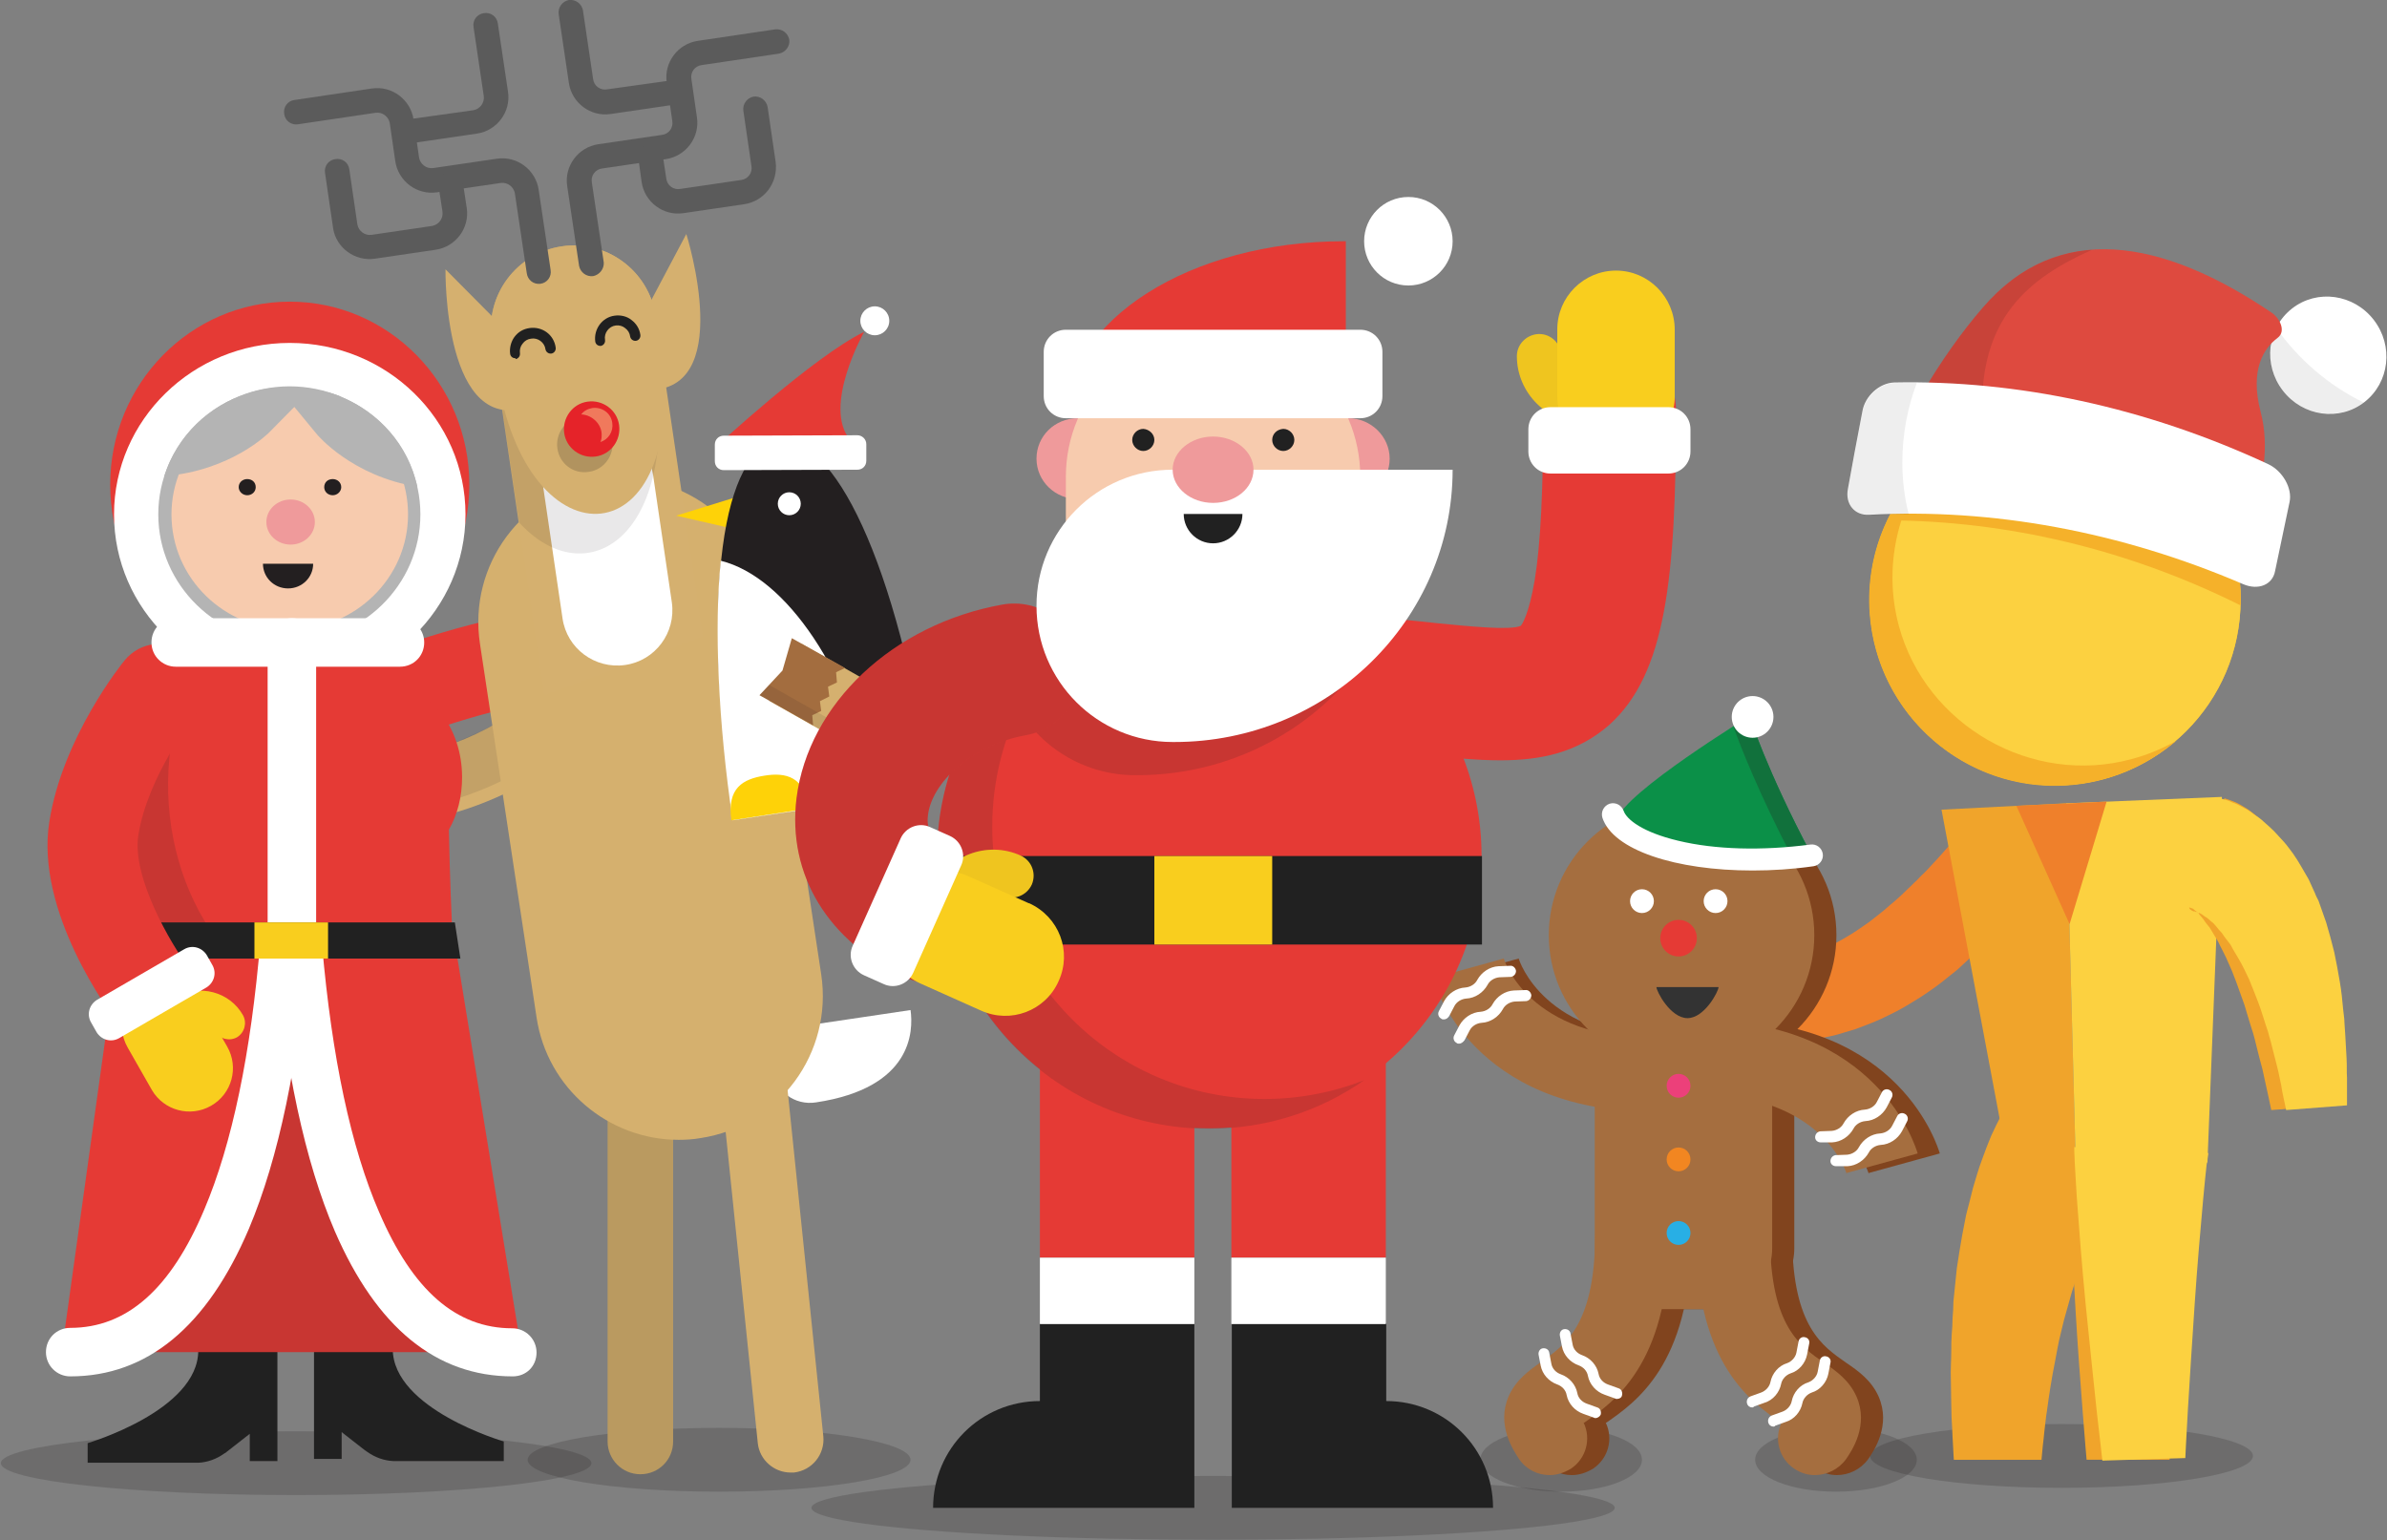 <svg xmlns="http://www.w3.org/2000/svg" xmlns:xlink="http://www.w3.org/1999/xlink" version="1.1" id="Layer_1" x="0" y="0" viewBox="0 0 561 362" xml:space="preserve" enable-background="new 0 0 561 362"><rect x="0" y="0" width="561" height="362" fill="#808080" stroke="none"/><style type="text/css">
	.st0{opacity:0.2;}
	.st1{fill:#231F20;}
	.st2{fill:#F0A42B;}
	.st3{fill:#EF802B;}
	.st4{fill:#FABD2D;}
	.st5{fill:#FCD140;}
	.st6{fill:#F5B12A;}
	.st7{fill:#FFFFFF;}
	.st8{opacity:7.000000e-02;}
	.st9{fill:#010101;}
	.st10{fill:#DE4A3F;}
	.st11{opacity:0.1;}
	.st12{fill:#E48A2D;}
	.st13{fill:#81441E;}
	.st14{fill:#A56E3F;}
	.st15{fill:#E53A35;}
	.st16{fill:#333333;}
	.st17{fill:#EC407A;}
	.st18{fill:#F28621;}
	.st19{fill:#28AFE5;}
	.st20{fill:#0B9048;}
	.st21{fill:#11713C;}
	.st22{fill:#A36D3F;}
	.st23{fill:#1D191A;}
	.st24{fill:#D5B06F;}
	.st25{fill:#F9CE1E;}
	.st26{fill:#B4B4B4;}
	.st27{fill:#F7CBAE;}
	.st28{fill:#EF9A9B;}
	.st29{opacity:0.15;}
	.st30{fill:#212121;}
	.st31{fill:#BA9A60;}
	.st32{fill:#D5B06E;}
	.st33{fill:#221F1F;}
	.st34{fill:#E52329;}
	.st35{fill:#202020;}
	.st36{fill:#5B5B5B;}
	.st37{fill:#FED208;}
	.st38{opacity:5.000000e-02;}
	.st39{opacity:0.55;}
	.st40{fill:#F9C087;}
</style><g class="st0"><ellipse class="st1" cx="484.5" cy="342.2" rx="45" ry="7.5"/></g><path class="st2" d="M498.9 279c0 0-0.1 0.1-0.2 0.2 -0.1 0.1 0 0 0 0 0 0 0-0.1 0-0.1 0.1-0.2-0.1 0-0.2 0.2 -0.1 0.1-0.1 0.1-0.2 0.2 -0.1 0.1-0.2 0.2-0.3 0.4 -0.2 0.3-0.4 0.5-0.7 0.9 -0.3 0.4-0.6 0.8-0.9 1.2 -0.6 1-1.3 2-2 3.3 -0.7 1.2-1.5 2.7-2.2 4.3 -0.4 0.8-0.7 1.7-1.1 2.5 -0.4 0.9-0.8 1.7-1.1 2.7 -0.7 1.9-1.5 3.8-2.1 5.9 -0.3 1-0.7 2.1-1 3.1 -0.3 1.1-0.6 2.1-0.9 3.2 -0.3 1.1-0.6 2.2-0.9 3.2 -0.3 1.1-0.5 2.2-0.8 3.3 -0.3 1.1-0.5 2.2-0.7 3.2 -0.2 1.1-0.4 2.1-0.6 3.2 -0.4 2.1-0.8 4.1-1.1 6.1 -0.3 2-0.6 3.8-0.8 5.5 -0.3 1.7-0.4 3.3-0.6 4.7 -0.1 1.4-0.3 2.6-0.4 3.7 -0.2 2-0.3 3.2-0.3 3.2h-20.6c0 0-0.1-1.3-0.2-3.5 -0.1-1.1-0.1-2.4-0.2-4 -0.1-1.5-0.2-3.3-0.2-5.2 0-1.9-0.1-4-0.1-6.2 -0.1-2.2 0.1-4.5 0.1-6.9 0-1.2 0-2.4 0.1-3.7 0.1-1.3 0.2-2.5 0.2-3.8 0.1-1.3 0.2-2.6 0.2-3.9 0.1-1.3 0.3-2.6 0.4-3.9 0.1-1.3 0.3-2.6 0.4-3.9 0.2-1.3 0.4-2.6 0.6-3.9 0.4-2.6 0.9-5.2 1.4-7.7 0.2-1.2 0.6-2.5 0.9-3.7 0.3-1.2 0.6-2.4 0.9-3.6 0.7-2.3 1.3-4.5 2.1-6.6 0.7-2 1.5-4 2.2-5.7 0.8-1.7 1.5-3.2 2.2-4.5 0.2-0.3 0.3-0.6 0.5-0.9 0.2-0.3 0.4-0.6 0.5-0.9 0.3-0.6 0.5-0.9 1-1.5 0.6-0.9 0.9-1.3 0.9-1.3L498.9 279z"/><path class="st2" d="M518 275.3c0 0 0 0.1 0 0.2 0 0.1 0 0.2-0.1 0.4 -0.1 0.4-0.2 1.1-0.4 1.9 -0.3 1.7-0.7 4.3-1.2 7.4 -0.9 6.3-2 14.8-3 23.4 -1 8.6-1.8 17.2-2.4 23.7 -0.6 6.5-1 10.8-1 10.8h-19.5c0 0-0.4-4.4-0.9-11 -0.5-6.6-1.2-15.4-1.7-24.2 -0.5-8.8-1-17.7-1.1-24.5 -0.1-3.4-0.1-6.3-0.1-8.3 0-1.1 0-1.9 0-2.5 0-0.7 0-1 0-1L518 275.3z"/><path class="st3" d="M401 231.3c0 0 1.3-0.3 3.4-0.6 0.5-0.1 1.2-0.2 1.8-0.3 0.6-0.1 1.2-0.3 1.8-0.4 0.6-0.1 1.3-0.3 2-0.4 0.7-0.2 1.5-0.4 2.3-0.6 1.6-0.3 3.3-0.9 5.1-1.4 0.9-0.3 1.8-0.6 2.7-0.9 0.5-0.2 0.9-0.3 1.4-0.5 0.5-0.2 0.9-0.4 1.4-0.6 0.9-0.4 1.9-0.7 2.8-1.1 0.9-0.4 1.9-0.9 2.8-1.3 1.8-1 3.7-1.9 5.5-3 0.9-0.5 1.8-1.1 2.7-1.7 0.9-0.6 1.7-1.2 2.6-1.8 1.6-1.3 3.3-2.5 4.8-3.9 1.6-1.3 3-2.6 4.3-3.9 0.7-0.6 1.3-1.3 2-1.9 0.6-0.6 1.2-1.3 1.8-1.8 1.2-1.2 2.2-2.4 3.1-3.3 0.9-1 1.7-1.9 2.4-2.7 1.3-1.5 2.1-2.3 2.1-2.3l16.4 11.9c0 0-0.7 1.1-2 3.1 -0.7 1-1.4 2.2-2.5 3.5 -1 1.3-2.1 2.8-3.5 4.3 -0.7 0.8-1.4 1.6-2.2 2.4 -0.7 0.8-1.5 1.7-2.4 2.5 -0.9 0.8-1.8 1.7-2.7 2.5 -0.9 0.9-2 1.7-3 2.5 -2 1.7-4.3 3.3-6.6 4.8 -2.4 1.5-4.8 3-7.4 4.2 -2.5 1.3-5.2 2.3-7.9 3.3 -1.4 0.4-2.7 0.8-4 1.2 -1.3 0.4-2.7 0.6-4 0.9 -0.7 0.1-1.3 0.3-1.9 0.4 -0.7 0.1-1.3 0.2-1.9 0.3 -1.3 0.1-2.5 0.3-3.7 0.4 -2.4 0.1-4.7 0.2-6.8 0 -1-0.1-2-0.1-3-0.2 -1-0.1-1.9-0.2-2.8-0.4 -0.9-0.1-1.7-0.3-2.4-0.4 -0.4 0-0.7-0.1-1-0.2 -0.3-0.1-0.6-0.2-0.8-0.2 -2.1-0.6-3.4-1-3.4-1L401 231.3z"/><circle class="st4" cx="483" cy="141" r="43.6"/><circle class="st5" cx="483" cy="141" r="43.6"/><path class="st6" d="M501 178.4c-23.4 6.4-48.3-7.8-54.7-31.2 -3.8-14-0.3-28.5 8.2-39.3 -10.1 8.7-16.1 21.9-15.1 36.2 1.7 24 22.6 42.2 46.6 40.5 9.8-0.7 18.6-4.6 25.5-10.5C508.3 175.9 504.8 177.4 501 178.4z"/><path class="st7" d="M538.7 72.5c-5.9 4.6-6.9 13.2-2.2 19.3 4.7 6.1 13.3 7.3 19.2 2.7 5.9-4.6 6.9-13.2 2.2-19.3C553.2 69.1 544.6 67.9 538.7 72.5z"/><g class="st8"><path class="st9" d="M555.5 94.6c-5.9 4.4-14.4 3.2-19.1-2.8 -3.4-4.4-3.8-10.2-1.5-14.8C540.2 84.5 547.3 90.6 555.5 94.6z"/></g><path class="st10" d="M439.6 117.2c7.2-17.6 16.2-33.1 26.4-44.9 17.6-20.5 42.1-16.3 67.9 1.2 1.8 1.2 3.5 4.3 1.4 5.9 -3.2 2.4-6.6 7.4-4 17.4 4.4 16.7-7.2 34.3-7.2 34.5C496.2 119.6 467.1 114.9 439.6 117.2z"/><g class="st11"><path class="st9" d="M466 72.3c7.5-8.7 16.2-12.9 25.7-13.6 -14.8 6.6-26.6 16-25.8 38.7 0.3 7.8 11.5 14.7 14.6 21.5 -13.8-2.2-27.5-2.7-40.9-1.6C446.7 99.7 455.8 84.1 466 72.3z"/></g><path class="st6" d="M526 142c-26.1-12.9-54.3-19.6-82.4-19.7 6.4-13.5 19.7-23.4 35.7-24.8 24-2.1 45.2 15.7 47.2 39.7 0.1 1.7 0.2 3.4 0.1 5.1C526.4 142.2 526.2 142.1 526 142z"/><path class="st7" d="M434.3 114.9c-0.7 3.6 1.6 6.3 5 6.1 28.8-1.6 59 3.9 87.9 16.3 3.5 1.5 6.9 0.2 7.5-3.1 1.1-5.4 2.3-10.8 3.4-16.2 0.7-3.2-1.6-7.3-5-8.9 -28.8-13.4-59-19.8-87.9-19.2 -3.5 0.1-6.9 3.2-7.5 6.8C436.5 102.8 435.4 108.9 434.3 114.9z"/><polygon class="st12" points="461 191.2 486.7 190.3 470.9 214.4 "/><g class="st8"><path class="st9" d="M434.3 114.9c1.1-6.1 2.3-12.1 3.4-18.1 0.7-3.6 4.1-6.7 7.5-6.8 1.8 0 3.5 0 5.3 0 -2.2 5.8-3.4 12.1-3.4 18.7 0 4.2 0.5 8.3 1.5 12.2 -3.1 0-6.2 0.1-9.2 0.3C435.8 121.2 433.6 118.5 434.3 114.9z"/></g><polygon class="st2" points="487.9 275.5 472.7 277.5 456.3 190.3 485.6 188.8 "/><polygon class="st5" points="487.9 275.5 518.8 273.2 522.2 187.3 485.6 188.8 "/><path class="st5" d="M519 271c0 0 0 0.2-0.1 0.7 -0.1 0.5-0.1 1.2-0.3 2.1 -0.2 1.9-0.5 4.6-0.8 8 -0.6 6.7-1.4 15.7-2 24.7 -0.6 9-1.2 18.1-1.6 24.9 -0.4 6.8-0.6 11.3-0.6 11.3l-19.5 0.6c0 0-0.5-4.6-1.3-11.4 -0.7-6.8-1.7-16-2.6-25.1 -0.9-9.2-1.6-18.4-2.1-25.3 -0.2-3.5-0.4-6.4-0.5-8.5 0-1.1-0.1-1.9-0.1-2.5 0-0.6 0-0.9 0-0.9L519 271z"/><path class="st2" d="M522.8 187.6c0 0 0.1 0 0.2 0.1 0.6 0.2 1.6 0.5 2.7 1 0.6 0.3 1.3 0.7 2.1 1.2 0.7 0.4 1.4 1 2.2 1.6 0.7 0.6 1.3 1.2 2.1 1.9 0.4 0.4 0.7 0.7 1 1.1 0.3 0.4 0.6 0.8 1 1.2 0.7 0.8 1.2 1.6 1.8 2.5 0.3 0.4 0.6 0.9 0.9 1.3 0.3 0.5 0.5 0.9 0.7 1.4 0.5 0.9 1 1.9 1.4 2.9 0.4 1 0.8 2 1.2 3 0.4 1 0.7 2 1 3.1 0.3 1 0.7 2.1 1 3.2 0.2 1.1 0.5 2.1 0.8 3.2 0.2 1.1 0.5 2.2 0.7 3.3 0.2 1.1 0.4 2.2 0.5 3.3 0.2 1.1 0.4 2.2 0.5 3.3 0.2 2.2 0.5 4.3 0.7 6.4 0.1 2.1 0.2 4.2 0.4 6.2 0.2 2 0.1 3.9 0.2 5.7 0 1.8 0 3.5 0.1 5.1 -0.2 6.2-0.3 10.4-0.3 10.4l-11.9 0.9c0 0-0.8-3.9-2.1-9.7 -0.4-1.4-0.8-3-1.2-4.6 -0.4-1.6-0.8-3.4-1.4-5.1 -0.5-1.7-1.1-3.5-1.6-5.3 -0.6-1.8-1.3-3.5-1.9-5.3 -0.3-0.9-0.7-1.7-1-2.6 -0.4-0.8-0.7-1.7-1.1-2.5 -0.3-0.8-0.8-1.6-1.1-2.3 -0.4-0.8-0.8-1.5-1.1-2.2 -0.4-0.7-0.8-1.3-1.2-2 -0.4-0.6-0.7-1.3-1.2-1.8 -0.4-0.5-0.8-1-1.1-1.5 -0.4-0.5-0.7-0.8-1-1.2 -0.2-0.2-0.3-0.4-0.5-0.5 -0.1-0.1-0.3-0.2-0.4-0.3 -0.3-0.2-0.5-0.5-0.7-0.5 -0.1 0-0.2-0.1-0.3-0.1 -0.1 0-0.2-0.1-0.2-0.1 -0.1 0-0.2 0-0.2 0.1 0.1 0.1 0.1 0.2 0.2 0.3 0.2 0.2 0.4 0.3 0.6 0.4 0.7 0.3 1.3 0.5 1.7 0.6 -0.1 0-0.2 0-0.2 0L522.8 187.6z"/><path class="st5" d="M521.1 187.4c0 0 0.1 0 0.2 0.1 0.2 0 0.4 0.1 0.7 0.2 0.3 0.1 0.7 0.2 1.1 0.3 0.2 0.1 0.4 0.1 0.7 0.2 0.1 0.1 0.3 0.1 0.4 0.2 0.3 0.1 0.6 0.3 1 0.4 0.8 0.3 1.4 0.7 2.2 1.1 0.4 0.2 0.8 0.4 1.2 0.7 0.4 0.2 0.7 0.5 1.1 0.8 0.8 0.5 1.7 1.1 2.4 1.8 0.8 0.7 1.6 1.4 2.4 2.2 0.7 0.8 1.5 1.6 2.3 2.5 0.8 0.9 1.4 1.8 2.1 2.7 0.3 0.5 0.7 1 1 1.5 0.3 0.5 0.6 1 0.9 1.5 0.6 1 1.2 2.1 1.8 3.1 0.5 1.1 1 2.2 1.5 3.3 0.2 0.6 0.5 1.1 0.8 1.7 0.2 0.6 0.4 1.1 0.6 1.7 0.4 1.1 0.8 2.3 1.2 3.4 0.7 2.3 1.3 4.6 1.9 7 0.5 2.3 0.9 4.6 1.3 6.9 0.4 2.3 0.6 4.4 0.8 6.6 0.1 1.1 0.3 2.1 0.3 3.1 0.1 1 0.1 2 0.2 3 0.1 1.9 0.2 3.7 0.3 5.4 0.1 1.7 0 3.2 0.1 4.5 0 1.3 0 2.5 0 3.5 0 1.9 0 3 0 3l-14.3 1.1c0 0-0.2-1-0.6-2.8 -0.2-0.9-0.4-1.9-0.6-3.2 -0.3-1.2-0.5-2.6-0.9-4.1 -0.4-1.5-0.8-3.1-1.2-4.7 -0.2-0.8-0.4-1.7-0.7-2.6 -0.2-0.9-0.5-1.7-0.8-2.6 -0.6-1.8-1.1-3.6-1.8-5.4 -0.7-1.8-1.4-3.6-2.1-5.3 -0.8-1.7-1.6-3.4-2.5-4.9 -0.4-0.7-0.9-1.5-1.3-2.2 -0.2-0.4-0.4-0.7-0.6-1.1 -0.2-0.3-0.5-0.6-0.7-0.9 -0.5-0.6-0.9-1.2-1.3-1.8 -0.5-0.5-0.9-1-1.3-1.5 -0.2-0.2-0.4-0.5-0.6-0.7 -0.2-0.2-0.4-0.4-0.6-0.5 -0.4-0.3-0.8-0.8-1.2-1 -0.4-0.2-0.7-0.5-1-0.7 -0.3-0.2-0.6-0.3-0.8-0.4 -0.3-0.2-0.4-0.1-0.6-0.2 -0.1 0-0.2 0-0.2-0.1 0 0-0.1 0-0.1 0 -0.1 0-0.1 0-0.1 0.1 0 0 0 0 0.1 0.1 0 0 0 0 0 0 0.1 0 0.2 0.1 0.3 0.1 0.2 0.1 0.3 0.1 0.5 0.1 0.1 0 0.1 0 0.2 0l0.1 0 -0.1 0c-0.1 0-0.2 0-0.2 0L521.1 187.4z"/><polygon class="st3" points="486.4 217.2 473.9 189.4 495.1 188.4 "/><g class="st0"><ellipse class="st1" cx="431.5" cy="343.1" rx="19" ry="7.5"/></g><g class="st0"><ellipse class="st1" cx="366.9" cy="343.1" rx="19" ry="7.5"/></g><circle class="st13" cx="400.4" cy="219.8" r="31.2"/><path class="st13" d="M394.3 307.7h13.1c7.9 0 14.3-6.4 14.3-14.3v-44.3c0-7.9-6.4-14.3-14.3-14.3h-13.1c-7.9 0-14.3 6.4-14.3 14.3v44.3C380 301.3 386.4 307.7 394.3 307.7z"/><path class="st13" d="M392.1 261.3c-42.7 0-51.5-30.1-51.9-31.4l16.7-4.6 0-0.1c0.2 0.8 6.1 18.8 35.2 18.8 4.8 0 8.7 3.9 8.7 8.7S396.9 261.3 392.1 261.3z"/><path class="st13" d="M439.2 275.9c-0.2-0.8-6.1-18.8-35.2-18.8 -4.8 0-8.7-3.9-8.7-8.7s3.9-8.7 8.7-8.7c42.7 0 51.5 30.1 51.9 31.4l-16.7 4.6L439.2 275.9z"/><path class="st13" d="M431.7 346.7c-1.7 0-3.3-0.5-4.8-1.5 -3.6-2.4-4.8-7-3-10.8 0 0 0 0-0.1 0 -6.9-4.8-19.7-13.5-20-42.9 0-4.8 3.8-8.4 8.6-8.4 0 0 0.1 0 0.1 0 4.7 0 8.6 3.5 8.7 8.2 0.2 20.5 7.1 25.1 12.7 29 2.8 1.9 5.9 4.1 7.6 7.9 3 6.8-1.1 12.8-2.4 14.7C437.3 345.4 434.5 346.7 431.7 346.7z"/><path class="st13" d="M369.4 346.7c-2.8 0-5.5-1.3-7.2-3.8 -1.3-2-5.4-8-2.4-14.8 1.7-3.8 4.8-6 7.6-8 5.5-3.9 12.4-8.4 12.7-28.9 0-4.8 3.9-8.2 8.7-8.2 0 0 0.1 0 0.1 0 4.8 0 8.6 3.6 8.6 8.4 -0.3 29.4-13.1 38.2-20 43 0 0 0-0.1-0.1 0 1.8 3.8 0.6 8.4-3 10.8C372.7 346.2 371.1 346.7 369.4 346.7z"/><circle class="st13" cx="399.7" cy="220.5" r="4.3"/><circle class="st13" cx="399.7" cy="237.8" r="2.8"/><circle class="st13" cx="399.7" cy="255.2" r="2.8"/><circle class="st13" cx="399.7" cy="272.5" r="2.8"/><circle class="st13" cx="399.7" cy="289.8" r="2.8"/><circle class="st13" cx="391.1" cy="211.8" r="2.8"/><circle class="st13" cx="408.4" cy="211.8" r="2.8"/><circle class="st14" cx="395.2" cy="219.8" r="31.2"/><path class="st14" d="M389.1 307.7h13.1c7.9 0 14.3-6.4 14.3-14.3v-44.3c0-7.9-6.4-14.3-14.3-14.3h-13.1c-7.9 0-14.3 6.4-14.3 14.3v44.3C374.8 301.3 381.2 307.7 389.1 307.7z"/><path class="st14" d="M434 275.9c-0.2-0.8-6.1-18.8-35.2-18.8 -4.8 0-8.7-3.9-8.7-8.7s3.9-8.7 8.7-8.7c42.7 0 51.5 30.1 51.9 31.4l-16.7 4.6L434 275.9z"/><path class="st14" d="M388.6 261.3c-42.7 0-51.5-30.1-51.9-31.4l16.7-4.6 0-0.1c0.2 0.8 6.1 18.8 35.2 18.8 4.8 0 8.7 3.9 8.7 8.7S393.4 261.3 388.6 261.3z"/><path class="st14" d="M426.5 346.7c-1.7 0-3.3-0.5-4.8-1.5 -3.6-2.4-4.8-7-3-10.8 0 0 0 0-0.1 0 -6.9-4.8-19.7-13.5-20-42.9 0-4.8 3.8-8.4 8.6-8.4 0 0 0.1 0 0.1 0 4.7 0 8.6 3.5 8.7 8.2 0.2 20.5 7.1 25.1 12.7 29 2.8 1.9 5.9 4.1 7.6 7.9 3 6.8-1.1 12.8-2.4 14.7C432.1 345.4 429.3 346.7 426.5 346.7z"/><path class="st14" d="M364.2 346.7c-2.8 0-5.5-1.3-7.2-3.8 -1.3-2-5.4-8-2.4-14.8 1.7-3.8 4.8-6 7.6-8 5.5-3.9 12.4-8.4 12.7-28.9 0-4.8 3.9-8.2 8.7-8.2 0 0 0.1 0 0.1 0 4.8 0 8.6 3.6 8.6 8.4 -0.3 29.4-13.1 38.2-20 43 0 0 0-0.1-0.1 0 1.8 3.8 0.6 8.4-3 10.8C367.5 346.2 365.9 346.7 364.2 346.7z"/><circle class="st15" cx="394.5" cy="220.5" r="4.3"/><path class="st16" d="M389.3 232c0 1 3.3 7.3 7.3 7.3s7.3-6.3 7.3-7.3H389.3z"/><circle class="st17" cx="394.5" cy="255.2" r="2.8"/><circle class="st18" cx="394.5" cy="272.5" r="2.8"/><circle class="st19" cx="394.5" cy="289.8" r="2.8"/><circle class="st7" cx="385.9" cy="211.8" r="2.8"/><circle class="st7" cx="403.2" cy="211.8" r="2.8"/><path class="st7" d="M339.3 239.6c-0.2 0-0.4 0-0.6-0.2 -0.6-0.3-0.9-1.1-0.5-1.8l1.2-2.3c1-1.8 2.9-3.1 5-3.2 1.2-0.1 2.3-0.8 2.8-1.8 1-1.8 2.9-3.1 5-3.2l2.7-0.1c0.7-0.1 1.3 0.5 1.4 1.2 0 0.7-0.5 1.3-1.2 1.4l-2.7 0.1c-1.2 0.1-2.3 0.8-2.8 1.8 -1 1.8-2.9 3.1-5 3.2 -1.2 0.1-2.3 0.8-2.8 1.8l-1.2 2.3C340.2 239.4 339.8 239.6 339.3 239.6z"/><path class="st7" d="M342.9 245.3c-0.2 0-0.4 0-0.6-0.2 -0.6-0.3-0.9-1.1-0.5-1.8l1.2-2.3c1-1.8 2.9-3.1 5-3.2 1.2-0.1 2.3-0.8 2.8-1.8 1-1.8 2.9-3.1 5-3.2l2.7-0.1c0.7-0.1 1.3 0.5 1.4 1.2 0 0.7-0.5 1.3-1.2 1.4l-2.7 0.1c-1.2 0.1-2.3 0.8-2.8 1.8 -1 1.8-2.9 3.1-5 3.2 -1.2 0.1-2.3 0.8-2.8 1.8l-1.2 2.3C343.8 245 343.4 245.3 342.9 245.3z"/><path class="st7" d="M431.5 274.1c-0.7 0-1.3-0.5-1.3-1.2 0-0.7 0.5-1.3 1.2-1.4l2.7-0.1c1.2-0.1 2.3-0.8 2.8-1.8 1-1.8 2.9-3.1 5-3.2 1.2-0.1 2.3-0.8 2.8-1.8l1.2-2.3c0.3-0.6 1.1-0.9 1.8-0.5 0.6 0.3 0.9 1.1 0.5 1.8l-1.2 2.3c-1 1.8-2.9 3.1-5 3.2 -1.2 0.1-2.3 0.8-2.8 1.8 -1 1.8-2.9 3.1-5 3.2L431.5 274.1C431.5 274.1 431.5 274.1 431.5 274.1z"/><path class="st7" d="M427.9 268.5c-0.7 0-1.3-0.5-1.3-1.2 0-0.7 0.5-1.3 1.2-1.4l2.7-0.1c1.2-0.1 2.3-0.8 2.8-1.8 1-1.8 2.9-3.1 5-3.2 1.2-0.1 2.3-0.8 2.8-1.8l1.2-2.3c0.3-0.6 1.1-0.9 1.8-0.5 0.6 0.3 0.9 1.1 0.5 1.8l-1.2 2.3c-1 1.8-2.9 3.1-5 3.2 -1.2 0.1-2.3 0.8-2.8 1.8 -1 1.8-2.9 3.1-5 3.2L427.9 268.5C428 268.5 427.9 268.5 427.9 268.5z"/><path class="st7" d="M416.8 335.3c-0.5 0-1-0.3-1.2-0.9 -0.2-0.7 0.1-1.4 0.8-1.7l2.5-0.9c1.1-0.4 2-1.4 2.2-2.5 0.4-2 1.9-3.8 3.9-4.4 1.1-0.4 2-1.4 2.2-2.5l0.5-2.6c0.1-0.7 0.8-1.2 1.5-1 0.7 0.1 1.2 0.8 1 1.5l-0.5 2.6c-0.4 2-1.9 3.8-3.9 4.4 -1.1 0.4-2 1.4-2.2 2.5 -0.4 2-1.9 3.8-3.9 4.4l-2.5 0.9C417.1 335.3 416.9 335.3 416.8 335.3z"/><path class="st7" d="M411.8 330.8c-0.5 0-1-0.3-1.2-0.9 -0.2-0.7 0.1-1.4 0.8-1.7l2.5-0.9c1.1-0.4 2-1.4 2.2-2.5 0.4-2 1.9-3.8 3.9-4.4 1.1-0.4 2-1.4 2.2-2.5l0.5-2.6c0.1-0.7 0.8-1.2 1.5-1 0.7 0.1 1.2 0.8 1 1.5l-0.5 2.6c-0.4 2-1.9 3.8-3.9 4.4 -1.1 0.4-2 1.4-2.2 2.5 -0.4 2-1.9 3.8-3.9 4.4l-2.5 0.9C412.1 330.8 411.9 330.8 411.8 330.8z"/><path class="st7" d="M375 333.3c-0.1 0-0.3 0-0.4-0.1l-2.5-0.9c-2-0.7-3.5-2.4-3.9-4.4 -0.2-1.2-1.1-2.1-2.2-2.5 -2-0.7-3.5-2.4-3.9-4.4l-0.5-2.6c-0.1-0.7 0.3-1.4 1-1.5 0.7-0.1 1.4 0.3 1.5 1l0.5 2.6c0.2 1.2 1.1 2.1 2.2 2.5 2 0.7 3.5 2.4 3.9 4.4 0.2 1.2 1.1 2.1 2.2 2.5l2.5 0.9c0.7 0.2 1 1 0.8 1.7C376 332.9 375.5 333.3 375 333.3z"/><path class="st7" d="M380 328.8c-0.1 0-0.3 0-0.4-0.1l-2.5-0.9c-2-0.7-3.5-2.4-3.9-4.4 -0.2-1.2-1.1-2.1-2.2-2.5 -2-0.7-3.5-2.4-3.9-4.4l-0.5-2.6c-0.1-0.7 0.3-1.4 1-1.5 0.7-0.1 1.4 0.3 1.5 1l0.5 2.6c0.2 1.2 1.1 2.1 2.2 2.5 2 0.7 3.5 2.4 3.9 4.4 0.2 1.2 1.1 2.1 2.2 2.5l2.5 0.9c0.7 0.2 1 1 0.8 1.7C381.1 328.5 380.6 328.8 380 328.8z"/><path class="st20" d="M425.8 201c-25.4 3.4-47.8-1.5-45.8-8.4 1.9-6.4 31.2-24.3 31.2-24.3S415.1 181 425.8 201z"/><path class="st21" d="M411.2 168.4c0 0 4 12.6 14.6 32.6 -1.5 0.2-3.1 0.4-4.6 0.5 -7.9-15.2-12.2-26.2-13.8-30.7C409.7 169.3 411.2 168.4 411.2 168.4z"/><path class="st7" d="M411.9 204.6c-18.1 0-32.8-4.8-35.3-12.4 -0.4-1.4 0.3-2.8 1.7-3.3 1.4-0.4 2.8 0.3 3.3 1.7 0.7 2 4.4 5 12.8 7 8.7 2.1 19.7 2.4 31.1 0.9 1.4-0.2 2.7 0.8 2.9 2.2 0.2 1.4-0.8 2.7-2.2 2.9C421.3 204.3 416.5 204.6 411.9 204.6z"/><circle class="st7" cx="411.9" cy="168.5" r="4.9"/><g class="st0"><ellipse class="st1" cx="169" cy="343.1" rx="45" ry="7.5"/></g><path class="st7" d="M181.5 251.5c0.7 5 5.3 8.4 10.3 7.6 22.6-3.4 22.9-16.7 22.2-21.7 -2.2 0.3-19.9 3-24.9 3.7C184.1 242 180.7 246.6 181.5 251.5z"/><polygon class="st22" points="102.2 109.6 89.4 116.2 91.6 117.4 91.3 119.7 93.4 120.8 93.1 123.1 95.1 124.2 94.8 126.5 96.9 127.6 96.6 130 96.6 130 109.4 123.3 104.2 117.3 "/><g class="st11"><path class="st23" d="M124.5 227.9c0 0 15.7 21.3 40.1 17.3 24.4-4 25.9-27 25.9-27l-8.4-63.4c-3-20.2-15.4 17-35.7 19.9 -20.2 3-34.4-31.5-31.4-11.3L124.5 227.9z"/></g><path class="st24" d="M87.9 193.8c-0.2 0-0.5 0-0.7 0 -11.6-0.1-20.5-3.3-26.5-9.5 -8.4-8.7-8.2-20.4-8.1-25.3 0.3-14.3 7.1-28.4 19.7-40.8l10.9 11.1c-9.7 9.6-14.8 19.6-15 30 -0.1 5.2 0.3 10.6 3.7 14.2 3 3.1 8.2 4.7 15.5 4.7 14.2 0.2 29.6-6.2 42.2-17.6l10.4 11.6C124.7 186 105.8 193.8 87.9 193.8z"/><g class="st11"><path class="st23" d="M51.5 156.3c0.2-7.7 2.2-15.3 6-22.7 3.3-6.3 7.9-12.4 13.7-18.1 0 0-11.8 16.4-13 40.9 -0.5 9.7 3.6 25.3 27.8 24.6 7.2-0.2 17.2-4.8 24.7-8.1 2.4-1 4.9-2.3 7.2-3.6l-3-7c-3-20.2 12.3 14.1 32.6 11.1 20.2-3 29.7-40.2 32.6-19.9l8.4 63.4 -63.9 9.9 -6.6-43.3c-10.4 5-21.4 7.7-32 7.5 0 0-0.1 0-0.1 0 -11.5-0.2-20.4-3.3-26.3-9.5C51.1 172.9 51.4 161.3 51.5 156.3z"/></g><path class="st15" d="M91.7 174.5c-4.2 0-8.1-2.5-9.8-6.6 -2.2-5.4 0.4-11.5 5.8-13.7 0.8-0.3 20.1-8.1 42.4-11.4 22.8-3.4 40.2-0.1 40.9 0.1 5.7 1.1 9.4 6.7 8.3 12.4 -1.1 5.7-6.7 9.4-12.4 8.3 -0.1 0-14.7-2.7-33.7 0.1 -19.8 2.9-37.4 10-37.5 10.1C94.4 174.3 93 174.5 91.7 174.5z"/><path class="st25" d="M181 157.8c-2-0.5-4.1 0.8-4.5 2.8 -1.5 6.2 2.4 12.5 8.6 14 0 0 0 0 0 0 2 0.5 4.1-0.8 4.5-2.8 0.5-2-0.8-4.1-2.8-4.6 -2.1-0.5-3.5-2.7-3-4.9C184.3 160.4 183 158.3 181 157.8L181 157.8z"/><path class="st25" d="M184.5 146.5c-5.5-1.3-10.9 2.1-12.2 7.6 -1.3 5.5 2.1 11 7.6 12.3l11.2 2.6c0 0 0 0 0 0 5.5 1.3 10.9-2.1 12.2-7.6 1.3-5.5-2.1-11-7.6-12.3L184.5 146.5C184.5 146.5 184.5 146.5 184.5 146.5z"/><path class="st7" d="M176.3 168.2c-0.5 2.1-2.6 3.3-4.6 2.9l-2.6-0.6c-2.1-0.5-3.3-2.6-2.9-4.6l5.5-23.1c0.5-2.1 2.6-3.3 4.6-2.9l2.6 0.6c2.1 0.5 3.3 2.6 2.9 4.6L176.3 168.2z"/><path class="st15" d="M25.9 113.9c0 23.7 18.9 43 42.2 43 23.3 0 42.2-19.2 42.2-43 0-23.7-18.9-43-42.2-43C44.8 70.9 25.9 90.2 25.9 113.9z"/><path class="st7" d="M26.8 120.9c0 22.3 18.5 40.3 41.3 40.3 22.8 0 41.3-18 41.3-40.3 0-22.3-18.5-40.3-41.3-40.3C45.3 80.6 26.8 98.7 26.8 120.9z"/><path class="st26" d="M37.2 120.9c0 16.6 13.8 30.1 30.8 30.1 17 0 30.8-13.5 30.8-30.1 0-16.6-13.8-30.1-30.8-30.1C51 90.9 37.2 104.3 37.2 120.9z"/><path class="st27" d="M40.3 120.9c0 15 12.4 27.1 27.8 27.1 15.3 0 27.8-12.1 27.8-27.1 0-15-12.4-27.1-27.8-27.1C52.7 93.9 40.3 106 40.3 120.9z"/><path class="st26" d="M63.2 101.7l7.3-7.4 -8.9-2.7c-9.3 1.8-17.5 7.8-21.7 16.9 -0.5 1.1-0.9 2.3-1.3 3.4C54.3 110.7 63.2 101.7 63.2 101.7z"/><path class="st26" d="M80.1 93.2c0 0-10.3-4.2-21-1l2.7 4.4 12.2-2L80.1 93.2z"/><path class="st26" d="M74.5 102.1l-6.6-8 9.1-1.9c9.1 2.6 16.8 9.3 20.1 18.7 0.4 1.2 0.7 2.3 1 3.5C82.6 111.9 74.5 102.1 74.5 102.1z"/><path class="st1" d="M61.8 132.5c0 3.2 2.6 5.8 5.9 5.8 3.3 0 5.9-2.6 5.9-5.8"/><path class="st1" d="M76.2 114.5c0 1.1 0.9 1.9 2 1.9 1.1 0 2-0.9 2-1.9 0-1.1-0.9-1.9-2-1.9C77 112.6 76.2 113.4 76.2 114.5z"/><path class="st1" d="M60.1 114.5c0 1.1-0.9 1.9-2 1.9 -1.1 0-2-0.9-2-1.9 0-1.1 0.9-1.9 2-1.9C59.3 112.6 60.1 113.4 60.1 114.5z"/><ellipse class="st28" cx="68.3" cy="122.7" rx="5.7" ry="5.3"/><path class="st15" d="M48.7 153.2c20.8-3.2 45.4-2.2 43 8 9.3 0.1 16.9 9.7 16.9 21.5 0 4.6-1.1 8.8-3.1 12.3 0.2 11.1 0.7 21.8 0.7 21.8l-78.3 4.5 -2-46.2C25.9 175.2 38.6 154.8 48.7 153.2z"/><g class="st0"><ellipse class="st1" cx="69.6" cy="343.9" rx="69.4" ry="7.5"/></g><path class="st7" d="M68.6 233.7c-3.1 0-5.7-2.5-5.7-5.7v-77c0-3.1 2.5-5.7 5.7-5.7s5.7 2.5 5.7 5.7v77C74.3 231.2 71.7 233.7 68.6 233.7z"/><g class="st29"><path class="st1" d="M20.9 183.5c3.3-14.7 11.3-26.4 21.5-33.5h7.2c-3.8 5.8-6.8 12.5-8.5 20.1 -6.6 29.3 7.8 59.5 32.2 67.2 7.9 2.5 15.8 2.4 23.2 0.1 -11.2 12.7-27.5 18.4-43.4 13.3C28.6 243 14.2 212.9 20.9 183.5z"/></g><path class="st30" d="M92.2 315.8c0 0.4 0 0.8 0 1.2h0.1c0 14.2 26.1 21.8 26.1 21.8v4.6h-0.8 -8.2 -17c0 0 0 0 0 0 -2.2-0.1-4.3-0.9-6-2.1l0 0 -0.3-0.2c-0.1-0.1-0.2-0.2-0.3-0.2l-5.5-4.3v6.3h-1.6 -4.9v-11.9 -14.2L92.2 315.8z"/><path class="st30" d="M46.6 317.4L46.6 317.4c0.1-0.4 0.1-0.8 0.1-1.2l18.5 1.1v14.2 11.9h-4.9 -1.6V337l-5.5 4.3c-0.1 0.1-0.2 0.2-0.3 0.2l-0.3 0.2 0 0c-1.7 1.2-3.8 2-6 2.1 0 0 0 0 0 0h-17 -8.2 -0.8v-4.6C20.5 339.2 46.6 331.6 46.6 317.4z"/><polygon class="st15" points="14.5 317.8 122.6 317.8 106.9 221.5 27.9 221.5 "/><g class="st29"><polygon class="st1" points="14.5 317.8 122.6 317.8 90 302 68.1 244.2 46.2 302 "/></g><path class="st7" d="M120.5 323.5c-18 0-32-11.5-41.8-34.1 -7-16.3-11.8-38.6-14.2-66.2 -0.3-3.1 2-5.9 5.1-6.1 3.1-0.3 5.9 2 6.1 5.1 2.3 26.4 6.8 47.5 13.4 62.7 7.9 18.4 18.1 27.3 31.3 27.3 3.1 0 5.7 2.5 5.7 5.7S123.7 323.5 120.5 323.5z"/><path class="st7" d="M16.5 323.5c-3.1 0-5.7-2.5-5.7-5.7s2.5-5.7 5.7-5.7c13.3 0 23.6-9.1 31.5-27.8C54.5 269 59 247.6 61.2 221c0.3-3.1 3-5.4 6.1-5.2 3.1 0.3 5.4 3 5.2 6.1 -2.3 27.8-7 50.3-14 66.9C48.7 311.8 34.6 323.5 16.5 323.5z"/><polygon class="st30" points="106.9 216.8 108.2 225.3 29 225.3 29 216.8 "/><rect x="59.8" y="216.8" class="st25" width="17.3" height="8.5"/><rect x="56.2" y="145.4" class="st27" width="23.9" height="7.8"/><path class="st15" d="M36.1 244.7c-3.2 0-6.3-1.4-8.4-4.2 -2-2.6-19.5-26.3-16.1-47.4 3.1-19.8 17.1-37.2 17.7-37.9 3.7-4.5 10.3-5.2 14.8-1.5 4.5 3.7 5.2 10.3 1.6 14.8h0c-0.1 0.1-11 13.8-13.2 27.9 -1.5 9.7 7.5 25.3 12.1 31.4 3.5 4.6 2.6 11.3-2 14.8C40.5 244 38.3 244.7 36.1 244.7z"/><path class="st7" d="M94 156.7H41.3c-3.1 0-5.7-2.5-5.7-5.7s2.5-5.7 5.7-5.7H94c3.1 0 5.7 2.5 5.7 5.7S97.2 156.7 94 156.7z"/><path class="st25" d="M39.9 239.6c-1-1.8-0.4-4.1 1.4-5.2 5.6-3.2 12.7-1.3 15.8 4.2 0 0 0 0 0 0 1 1.8 0.4 4.1-1.4 5.2 -1.8 1-4.1 0.4-5.2-1.4 -1.1-1.9-3.6-2.6-5.5-1.5C43.3 242.1 41 241.4 39.9 239.6 39.9 239.6 39.9 239.6 39.9 239.6z"/><path class="st25" d="M30 246.2c-2.8-4.9-1.1-11.1 3.8-13.9 4.9-2.8 11.1-1.1 13.9 3.8l5.7 9.9c0 0 0 0 0 0 2.8 4.9 1.1 11.1-3.8 13.9 -4.9 2.8-11.1 1.1-13.9-3.7L30 246.2C30 246.2 30 246.2 30 246.2z"/><path class="st7" d="M48.5 232.1c1.8-1.1 2.5-3.4 1.4-5.3l-1.3-2.3c-1.1-1.8-3.4-2.5-5.3-1.4L22.8 235c-1.8 1.1-2.5 3.4-1.4 5.3l1.3 2.3c1.1 1.8 3.4 2.5 5.3 1.4L48.5 232.1z"/><path class="st31" d="M150.5 346.5c-4.3 0-7.7-3.5-7.7-7.7v-80.8c0-4.3 3.5-7.7 7.7-7.7s7.7 3.5 7.7 7.7v80.8C158.2 343.1 154.8 346.5 150.5 346.5z"/><path class="st32" d="M185.8 346.1c-3.9 0-7.3-3-7.7-6.9l-8.7-84.3c-0.4-4.2 2.6-8 6.9-8.5 4.2-0.4 8 2.6 8.5 6.9l8.7 84.3c0.4 4.2-2.6 8-6.9 8.5C186.3 346.1 186.1 346.1 185.8 346.1z"/><path class="st32" d="M159.5 267.9c-16.4 0-30.9-12-33.4-28.8l-13.3-87.8c-2.8-18.5 9.9-35.7 28.4-38.5 18.5-2.8 35.7 9.9 38.5 28.4l13.3 87.8c2.8 18.5-9.9 35.7-28.4 38.5C162.9 267.8 161.2 267.9 159.5 267.9z"/><path class="st24" d="M165.2 149.6l-11.1-75.3c-1.6-10.6-11.5-18-22.1-16.4 -10.6 1.6-18 11.5-16.4 22.1l12.3 83.4"/><path class="st7" d="M140.6 114.6c5-0.7 9-3.8 11-8 1 1.5 1.6 3.2 1.9 5.1l4.4 29.9c1 7.1-3.9 13.7-11 14.7 -7.1 1-13.7-3.9-14.7-11l-4.4-29.9c-0.3-1.7-0.2-3.4 0.2-5C131.2 113.6 135.8 115.3 140.6 114.6z"/><g class="st11"><path class="st23" d="M132 57.9c0.6-0.1 1.2-0.1 1.8-0.2 9.5 1.5 17.3 8.9 18.8 18.9l1.3 8.8c6.1 41.3-16.3 54.5-31.9 37.4L115.6 80C114.1 69.4 121.4 59.5 132 57.9z"/></g><path class="st24" d="M116.7 87.4l-1.1-7.4c-1.6-10.6 5.8-20.5 16.4-22.1 10.6-1.6 20.5 5.8 22.1 16.4l1.1 7.7C162.5 130.9 123.6 134.5 116.7 87.4z"/><path class="st24" d="M152.4 71.8l8.9-16.8c0 0 12.1 38.2-10.1 36.6L152.4 71.8z"/><path class="st24" d="M118.1 76.8l-13.4-13.5c0 0-0.6 40.1 20.2 32.1L118.1 76.8z"/><g class="st0"><path class="st33" d="M138.4 110.9c3.6-0.5 6-3.9 5.5-7.4l0 0c-0.5-3.6-3.9-6-7.4-5.5l0 0c-3.6 0.5-6 3.9-5.5 7.4l0 0C131.5 109 134.8 111.5 138.4 110.9L138.4 110.9z"/></g><path class="st34" d="M140 107.3c3.6-0.5 6-3.9 5.5-7.4l0 0c-0.5-3.6-3.9-6-7.4-5.5l0 0c-3.6 0.5-6 3.9-5.5 7.4l0 0C133.1 105.3 136.4 107.8 140 107.3L140 107.3z"/><path class="st35" d="M141.1 81.3c-0.6 0-1.1-0.4-1.2-1 -0.4-2.9 1.6-5.7 4.5-6.1 1.4-0.2 2.9 0.1 4 1 1.2 0.9 1.9 2.1 2.1 3.5 0.1 0.7-0.4 1.3-1 1.4 -0.7 0.1-1.3-0.4-1.4-1 -0.1-0.8-0.5-1.5-1.2-2 -0.6-0.5-1.4-0.7-2.2-0.6 -1.6 0.2-2.8 1.8-2.5 3.4 0.1 0.7-0.4 1.3-1 1.4C141.2 81.3 141.1 81.3 141.1 81.3z"/><path class="st35" d="M121.1 84.2c-0.6 0-1.1-0.4-1.2-1 -0.2-1.4 0.2-2.9 1-4 0.9-1.2 2.1-1.9 3.6-2.1 3-0.4 5.7 1.6 6.1 4.6 0.1 0.7-0.4 1.3-1 1.4 -0.7 0.1-1.3-0.4-1.4-1 -0.2-1.6-1.8-2.8-3.4-2.5 -0.8 0.1-1.5 0.5-2 1.2 -0.5 0.6-0.7 1.4-0.6 2.2 0.1 0.7-0.4 1.3-1 1.4C121.2 84.2 121.2 84.2 121.1 84.2z"/><path class="st36" d="M97.8 33.5l14.3-2.1c4.7-0.7 8-5.1 7.3-9.8L117 5.5c-0.2-1.6-1.7-2.7-3.3-2.4 -1.6 0.2-2.7 1.7-2.4 3.3l2.4 16.2c0.2 1.6-0.9 3-2.4 3.3L97 27.9c-1.6 0.2-2.7 1.7-2.4 3.3C94.8 32.7 96.2 33.8 97.8 33.5z"/><path class="st36" d="M127 66.7c1.6-0.2 2.7-1.7 2.4-3.3l-2.8-18.8c-0.7-4.7-5.1-8-9.8-7.3l-15 2.2c-1.6 0.2-3-0.9-3.3-2.4l-1.3-9c-0.7-4.7-5.1-8-9.8-7.3l-18.2 2.7c-1.6 0.2-2.7 1.7-2.4 3.3 0.2 1.6 1.7 2.7 3.3 2.4l18.2-2.7c1.6-0.2 3 0.9 3.3 2.4l1.3 9c0.7 4.7 5.1 8 9.8 7.3l15-2.2c1.6-0.2 3 0.9 3.3 2.4l2.8 18.8C124 65.8 125.4 66.9 127 66.7z"/><path class="st36" d="M88.1 60.8l14.3-2.1c4.7-0.7 8-5.1 7.3-9.8l-0.9-5.9c-0.2-1.6-1.7-2.7-3.3-2.4 -1.6 0.2-2.7 1.7-2.4 3.3l0.9 5.9c0.2 1.6-0.9 3-2.4 3.3l-14.3 2.1c-1.6 0.2-3-0.9-3.3-2.4l-1.9-13c-0.2-1.6-1.7-2.7-3.3-2.4 -1.6 0.2-2.7 1.7-2.4 3.3l1.9 13C79 58.2 83.4 61.5 88.1 60.8z"/><path class="st36" d="M157.8 24.7l-14.3 2.1c-4.7 0.7-9.1-2.6-9.8-7.3l-2.4-16.2c-0.2-1.6 0.9-3 2.4-3.3 1.6-0.2 3 0.9 3.3 2.4l2.4 16.2c0.2 1.6 1.7 2.7 3.3 2.4L157 19c1.6-0.2 3 0.9 3.3 2.4C160.5 23 159.4 24.5 157.8 24.7z"/><path class="st36" d="M139.4 64.9c-1.6 0.2-3-0.9-3.3-2.4l-2.8-18.8c-0.7-4.7 2.6-9.1 7.3-9.8l15-2.2c1.6-0.2 2.7-1.7 2.4-3.3l-1.3-9c-0.7-4.7 2.6-9.1 7.3-9.8l18.2-2.7c1.6-0.2 3 0.9 3.3 2.4 0.2 1.6-0.9 3-2.4 3.3l-18.2 2.7c-1.6 0.2-2.7 1.7-2.4 3.3l1.3 9c0.7 4.7-2.6 9.1-7.3 9.8l-15 2.2c-1.6 0.2-2.7 1.7-2.4 3.3l2.8 18.8C142 63.2 140.9 64.6 139.4 64.9z"/><path class="st36" d="M174.9 48l-14.3 2.1c-4.7 0.7-9.1-2.6-9.8-7.3L150 37c-0.2-1.6 0.9-3 2.4-3.3 1.6-0.2 3 0.9 3.3 2.4l0.9 5.9c0.2 1.6 1.7 2.7 3.3 2.4l14.3-2.1c1.6-0.2 2.7-1.7 2.4-3.3l-1.9-13c-0.2-1.6 0.9-3 2.4-3.3 1.6-0.2 3 0.9 3.3 2.4l1.9 13C182.9 43 179.6 47.3 174.9 48z"/><polygon class="st37" points="175.1 116.2 158.9 121.2 173.3 124.5 "/><path class="st1" d="M172.5 192.7c-8.1-54.4-2.4-87.1 10.4-89 12.8-1.9 27.9 27.7 36 82L172.5 192.7z"/><path class="st7" d="M206.4 187.7c-6.5-29.9-21.6-52.1-37-55.9 -1.6 15.3-0.6 38.3 2.8 61L206.4 187.7z"/><circle class="st7" cx="185.5" cy="118.4" r="2.7"/><path class="st37" d="M171.9 192.8c-1.1-7.6 2.7-9.7 7.8-10.5 5-0.8 9.4 0.2 10.5 7.7L171.9 192.8z"/><path class="st15" d="M168.4 104.9c0 0 22.9-21.2 34.7-26.9 0 0-10 17.7-3.2 25.5L168.4 104.9z"/><path class="st7" d="M168 108.4c0 1.2 0.9 2.1 2.1 2.1l31.4-0.1c1.2 0 2.1-0.9 2.1-2.1l0-3.9c0-1.2-1-2.1-2.1-2.1l-31.4 0.1c-1.2 0-2.1 0.9-2.1 2.1L168 108.4z"/><circle class="st7" cx="205.6" cy="75.4" r="3.4"/><path class="st24" d="M221 178.6c-2.1 3.7-6.8 5-10.5 3l-29.6-16.8 7.5-13.5 29.6 16.8C221.7 170.1 223.1 174.8 221 178.6z"/><polygon class="st22" points="178.5 163.4 191.1 170.5 190.9 168.1 193 167.1 192.7 164.8 194.9 163.7 194.6 161.4 196.7 160.4 196.5 158 198.6 157 198.6 157 186.1 150 183.9 157.6 "/><g class="st11"><path class="st23" d="M178.5 163.4l2.4 1.3 29.6 16.8c3.7 2.1 8.4 0.8 10.5-3 1.1-2 1.3-4.4 0.5-6.4 -0.1 0.8-0.4 1.7-0.9 2.5 -2.1 3.7-6.8 5-10.5 3L180.8 161 178.5 163.4z"/></g><g class="st0"><ellipse class="st1" cx="285.1" cy="354.4" rx="94.4" ry="7.5"/></g><path class="st15" d="M352.6 178.7c-5.6 0-11.5-0.6-17.8-1.3 -10.5-1.1-22.3-2.3-37-1.7 -8.6 0.4-15.8-6.3-16.2-14.9 -0.3-8.6 6.3-15.8 14.9-16.2 16.9-0.7 30.5 0.7 41.5 1.9 7.2 0.7 16.9 1.7 19.4 0.6 0.3-0.3 1.9-2.6 3.3-10.8 1.4-8.6 2-21.3 2-39.8 0-8.6 7-15.6 15.6-15.6s15.6 7 15.6 15.6c0 39.6-2.4 61.8-15.6 73.8C370.8 176.9 362.2 178.7 352.6 178.7z"/><path class="st25" d="M377.6 94.4c0 2.9-2.3 5.1-5.2 5.1 -8.7 0-15.9-7.1-15.9-15.8 0 0 0 0 0 0 0-2.8 2.3-5.1 5.2-5.2 2.9 0 5.2 2.3 5.2 5.2 0 3 2.5 5.5 5.5 5.5C375.3 89.2 377.6 91.5 377.6 94.4L377.6 94.4z"/><g class="st38"><path class="st1" d="M377.6 94.4c0 2.9-2.3 5.1-5.2 5.1 -8.7 0-15.9-7.1-15.9-15.8 0 0 0 0 0 0 0-2.8 2.3-5.1 5.2-5.2 2.9 0 5.2 2.3 5.2 5.2 0 3 2.5 5.5 5.5 5.5C375.3 89.2 377.6 91.5 377.6 94.4L377.6 94.4z"/></g><path class="st25" d="M366 93.2l0-15.7c0 0 0 0 0-0.1 0-7.6 6.2-13.8 13.8-13.8 7.6 0 13.8 6.2 13.8 13.9 0 0 0 15.7 0 15.7 0 7.7-6.3 13.8-13.9 13.8C372.2 107.1 366 100.8 366 93.2z"/><path class="st7" d="M364.4 95.7c-2.9 0-5.2 2.3-5.2 5.2l0 5.2c0 2.9 2.3 5.2 5.2 5.2l27.7 0c2.9 0 5.2-2.3 5.2-5.2l0-5.2c0-2.9-2.3-5.2-5.2-5.2L364.4 95.7z"/><rect x="244.4" y="248" class="st15" width="36.3" height="47.6"/><path class="st30" d="M244.4 311.1v18.2c-13.9 0-25.1 11.2-25.1 25.1h25.1 36.3v-43.3H244.4z"/><rect x="244.4" y="295.6" class="st7" width="36.3" height="15.6"/><rect x="289.4" y="248" class="st15" width="36.3" height="47.6"/><path class="st30" d="M325.8 311.1v18.2c13.9 0 25.1 11.2 25.1 25.1h-25.1 -36.3v-43.3H325.8z"/><rect x="289.4" y="295.6" class="st7" width="36.3" height="15.6"/><circle class="st15" cx="284.2" cy="201.2" r="64"/><g class="st29"><path class="st1" d="M284.2 137.2c14.8 0 28.4 5 39.3 13.5 -11.4 18.9-32.3 31.5-56.3 31.5 -0.1 0-0.1 0-0.2 0 -0.1 0-0.1 0-0.2 0 -14.6 0-26.9-9.8-30.7-23.1C247.8 145.7 265 137.2 284.2 137.2z"/></g><rect x="220.2" y="201.2" class="st30" width="128.1" height="20.8"/><rect x="271.3" y="201.2" class="st25" width="27.7" height="20.8"/><g class="st29"><path class="st1" d="M260.8 141.6c-16.7 11.6-27.6 30.8-27.6 52.7 0 35.4 28.7 64 64 64 8.3 0 16.2-1.6 23.4-4.4 -10.3 7.2-22.9 11.4-36.4 11.4 -35.4 0-64-28.7-64-64C220.2 174.1 237 151 260.8 141.6z"/></g><path class="st15" d="M219.4 231.2c-2.2 0-4.4-0.5-6.4-1.4 -18.4-8.4-28-24.2-25.8-42.2 2.8-22.2 22.7-40.9 48.4-45.5 8.5-1.5 16.6 4.1 18.1 12.6 1.5 8.5-4.1 16.6-12.6 18.1 -13.2 2.4-22.1 11.4-23 18.7 -0.2 1.7-0.8 6.1 7.8 10 7.8 3.6 11.3 12.8 7.7 20.6C231 227.9 225.3 231.2 219.4 231.2z"/><g class="st29"><path class="st1" d="M219.4 231.2c-2.2 0-4.4-0.5-6.4-1.4 -18.4-8.4-28-24.2-25.8-42.2 2.8-22.2 22.7-40.9 48.4-45.5 8.5-1.5 16.6 4.1 18.1 12.6 1.5 8.5-4.1 16.6-12.6 18.1 -13.2 2.4-22.1 11.4-23 18.7 -0.2 1.7-0.8 6.1 7.8 10 7.8 3.6 11.3 12.8 7.7 20.6C231 227.9 225.3 231.2 219.4 231.2z"/></g><path class="st25" d="M221.6 215.9c-2.6-1.2-3.7-4.2-2.6-6.8 3.6-8 13-11.6 20.9-8l0 0c2.6 1.2 3.7 4.2 2.6 6.8 -1.2 2.6-4.2 3.8-6.8 2.6 -2.8-1.2-6 0-7.3 2.8C227.3 216 224.2 217.1 221.6 215.9L221.6 215.9z"/><g class="st38"><path class="st1" d="M221.6 215.9c-2.6-1.2-3.7-4.2-2.6-6.8 3.6-8 13-11.6 20.9-8l0 0c2.6 1.2 3.7 4.2 2.6 6.8 -1.2 2.6-4.2 3.8-6.8 2.6 -2.8-1.2-6 0-7.3 2.8C227.3 216 224.2 217.1 221.6 215.9L221.6 215.9z"/></g><path class="st25" d="M227.5 205.9l14.3 6.4c0 0 0 0 0.1 0 7 3.2 10.1 11.3 6.9 18.3 -3.1 7-11.3 10.1-18.3 6.9 0 0-14.3-6.4-14.3-6.4 -7-3.2-10.1-11.4-6.9-18.3C212.3 205.9 220.5 202.8 227.5 205.9z"/><path class="st7" d="M225.9 203.4c1.2-2.6 0-5.7-2.6-6.9l-4.7-2.1c-2.6-1.2-5.7 0-6.9 2.6l-11.3 25.3c-1.2 2.6 0 5.7 2.6 6.9l4.7 2.1c2.6 1.2 5.7 0 6.9-2.6L225.9 203.4z"/><path class="st28" d="M307.2 107.8c0 5.3 4.4 9.5 9.7 9.5 5.4 0 9.7-4.2 9.7-9.5 0-5.2-4.4-9.5-9.7-9.5C311.5 98.3 307.2 102.5 307.2 107.8z"/><path class="st28" d="M243.6 107.8c0 5.3 4.4 9.5 9.7 9.5 5.4 0 9.7-4.2 9.7-9.5 0-5.2-4.4-9.5-9.7-9.5C247.9 98.3 243.6 102.5 243.6 107.8z"/><path class="st7" d="M320.6 56.7c0 5.7 4.6 10.4 10.4 10.4 5.7 0 10.4-4.6 10.4-10.4 0-5.7-4.6-10.4-10.4-10.4C325.2 46.3 320.6 51 320.6 56.7z"/><path class="st27" d="M285.1 77.5c-19.1 0-34.6 15.5-34.6 34.6v34.6h69.2v-34.6C319.7 93 304.2 77.5 285.1 77.5z"/><path class="st7" d="M275.6 110.4C275.6 110.4 275.6 110.4 275.6 110.4c-17.7 0-32 14.3-32 32s14.3 32 32 32c0.1 0 0.1 0 0.2 0 0.1 0 0.1 0 0.2 0 36.1 0 65.4-28.7 65.4-64L275.6 110.4z"/><path class="st28" d="M275.6 110.4c0 4.3 4.3 7.8 9.5 7.8 5.3 0 9.5-3.5 9.5-7.8 0-4.3-4.3-7.8-9.5-7.8C279.9 102.6 275.6 106.1 275.6 110.4z"/><path class="st30" d="M278.2 120.8c0 3.8 3.1 6.9 6.9 6.9 3.8 0 6.9-3.1 6.9-6.9H278.2z"/><path class="st15" d="M315.9 56.7c0.1 0 0.3 0 0.4 0v41.5h-65.8C250.5 75.3 279.8 56.7 315.9 56.7z"/><path class="st7" d="M250.5 77.5c-2.9 0-5.2 2.3-5.2 5.2v10.4c0 2.9 2.3 5.2 5.2 5.2h69.2c2.9 0 5.2-2.3 5.2-5.2V82.7c0-2.9-2.3-5.2-5.2-5.2H250.5z"/><path class="st30" d="M299 103.4c0 1.4 1.2 2.6 2.6 2.6 1.4 0 2.6-1.2 2.6-2.6 0-1.4-1.2-2.6-2.6-2.6C300.1 100.9 299 102 299 103.4z"/><path class="st30" d="M271.3 103.4c0 1.4-1.2 2.6-2.6 2.6 -1.4 0-2.6-1.2-2.6-2.6 0-1.4 1.2-2.6 2.6-2.6C270.1 100.9 271.3 102 271.3 103.4z"/><g class="st39"><path class="st40" d="M141.4 102.5c0.2-2.7-2.2-5-4.8-5.1 0.6-0.8 1.5-1.3 2.6-1.5 2.3-0.3 4.4 1.2 4.7 3.5 0.3 2-0.9 3.9-2.8 4.5C141.3 103.5 141.4 103 141.4 102.5z"/></g></svg>